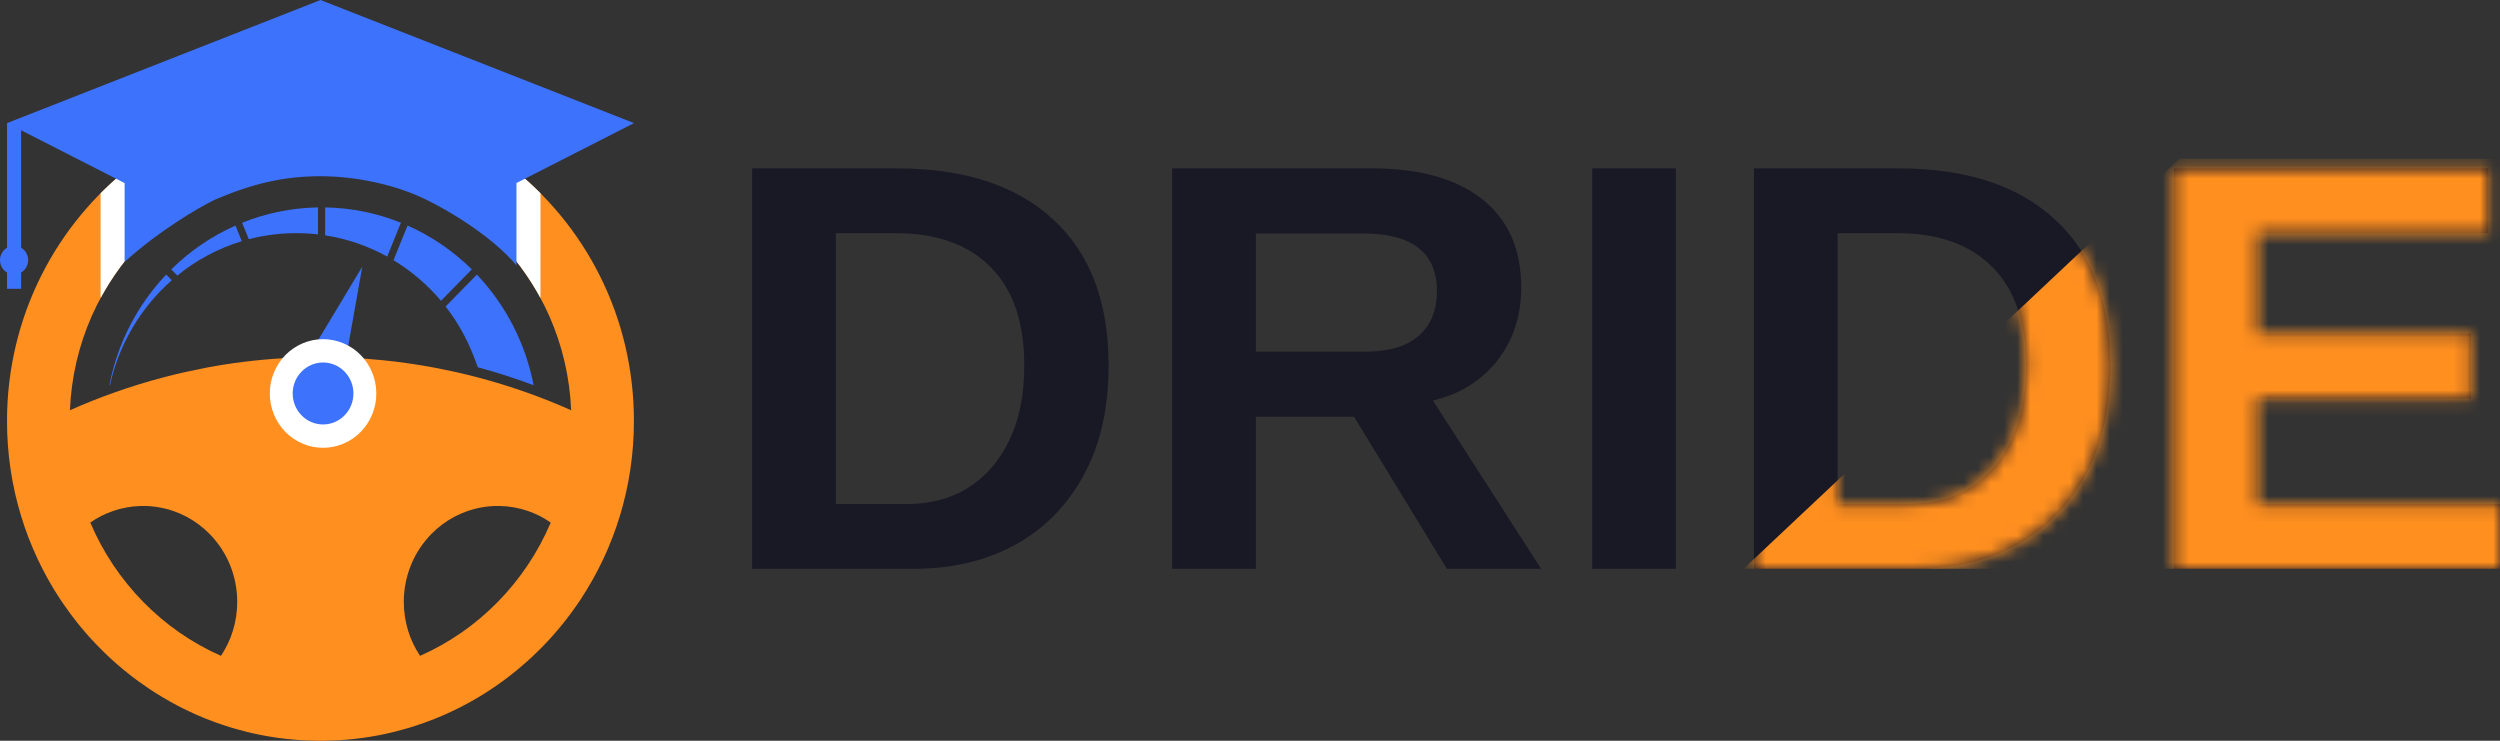 <svg width="189" height="56" viewBox="0 0 189 56" fill="none" xmlns="http://www.w3.org/2000/svg">
<rect x="0" y="0" width="189" height="56" fill="#333333" stroke="none"/>
<path d="M83.81 27.639C83.81 30.876 83.18 33.64 81.922 35.932C80.677 38.223 78.947 39.978 76.73 41.195C74.527 42.398 71.981 43 69.092 43H56.863V12.729H67.805C72.897 12.729 76.837 14.018 79.626 16.596C82.415 19.16 83.81 22.84 83.81 27.639ZM77.438 27.639C77.438 24.387 76.594 21.91 74.906 20.205C73.219 18.486 70.808 17.627 67.676 17.627H63.192V38.102H68.556C70.372 38.102 71.938 37.679 73.254 36.834C74.584 35.975 75.614 34.764 76.344 33.203C77.073 31.642 77.438 29.787 77.438 27.639ZM94.944 31.506V43H88.615V12.729H103.719C107.324 12.729 110.105 13.509 112.065 15.07C114.024 16.617 115.004 18.844 115.004 21.752C115.004 23.872 114.403 25.705 113.202 27.252C112 28.785 110.378 29.794 108.331 30.281L116.506 43H109.383L102.368 31.506H94.944ZM108.632 22.01C108.632 20.563 108.168 19.475 107.238 18.744C106.308 18.014 104.913 17.648 103.054 17.648H94.944V26.586H103.226C104.999 26.586 106.343 26.185 107.259 25.383C108.175 24.581 108.632 23.456 108.632 22.01ZM126.697 12.729V43H120.368V12.729H126.697ZM159.543 27.639C159.543 30.876 158.913 33.64 157.655 35.932C156.411 38.223 154.68 39.978 152.463 41.195C150.26 42.398 147.715 43 144.825 43H132.596V12.729H143.538C148.63 12.729 152.57 14.018 155.359 16.596C158.148 19.16 159.543 22.84 159.543 27.639ZM153.171 27.639C153.171 24.387 152.328 21.91 150.64 20.205C148.951 18.486 146.542 17.627 143.409 17.627H138.925V38.102H144.289C146.105 38.102 147.672 37.679 148.987 36.834C150.317 35.975 151.348 34.764 152.077 33.203C152.806 31.642 153.171 29.787 153.171 27.639ZM189 38.102V43H164.349V12.729H188.12V17.627H170.678V25.232H186.811V30.131H170.678V38.102H189Z" fill="#191825"/>
<mask id="mask0_8_20" style="mask-type:alpha" maskUnits="userSpaceOnUse" x="56" y="12" width="133" height="31">
<path d="M83.81 27.639C83.81 30.876 83.18 33.64 81.922 35.932C80.677 38.223 78.947 39.978 76.73 41.195C74.527 42.398 71.981 43 69.092 43H56.863V12.729H67.805C72.897 12.729 76.837 14.018 79.626 16.596C82.415 19.16 83.81 22.84 83.81 27.639ZM77.438 27.639C77.438 24.387 76.594 21.91 74.906 20.205C73.219 18.486 70.808 17.627 67.676 17.627H63.192V38.102H68.556C70.372 38.102 71.938 37.679 73.254 36.834C74.584 35.975 75.614 34.764 76.344 33.203C77.073 31.642 77.438 29.787 77.438 27.639ZM94.944 31.506V43H88.615V12.729H103.719C107.324 12.729 110.105 13.509 112.065 15.07C114.024 16.617 115.004 18.844 115.004 21.752C115.004 23.872 114.403 25.705 113.202 27.252C112 28.785 110.378 29.794 108.331 30.281L116.506 43H109.383L102.368 31.506H94.944ZM108.632 22.01C108.632 20.563 108.168 19.475 107.238 18.744C106.308 18.014 104.913 17.648 103.054 17.648H94.944V26.586H103.226C104.999 26.586 106.343 26.185 107.259 25.383C108.175 24.581 108.632 23.456 108.632 22.01ZM126.697 12.729V43H120.368V12.729H126.697ZM159.543 27.639C159.543 30.876 158.913 33.64 157.655 35.932C156.411 38.223 154.68 39.978 152.463 41.195C150.26 42.398 147.715 43 144.825 43H132.596V12.729H143.538C148.63 12.729 152.57 14.018 155.359 16.596C158.148 19.16 159.543 22.84 159.543 27.639ZM153.171 27.639C153.171 24.387 152.328 21.91 150.64 20.205C148.951 18.486 146.542 17.627 143.409 17.627H138.925V38.102H144.289C146.105 38.102 147.672 37.679 148.987 36.834C150.317 35.975 151.348 34.764 152.077 33.203C152.806 31.642 153.171 29.787 153.171 27.639ZM189 38.102V43H164.349V12.729H188.12V17.627H170.678V25.232H186.811V30.131H170.678V38.102H189Z" fill="black"/>
</mask>
<g mask="url(#mask0_8_20)">
<path d="M164.768 12H189.733V43H131.814L164.768 12Z" fill="#FF8F1F"/>
</g>
<path fill-rule="evenodd" clip-rule="evenodd" d="M38.455 12.496C36.366 10.896 34.008 9.638 31.465 8.808C29.186 8.064 26.755 7.661 24.232 7.661C21.709 7.661 19.28 8.062 16.999 8.808C14.455 9.638 12.099 10.895 10.009 12.496C4.255 16.907 0.53 23.926 0.53 31.831C0.53 36.831 2.021 41.478 4.57 45.331V45.333C4.655 45.458 4.74 45.586 4.829 45.71C5.146 46.173 5.479 46.623 5.831 47.062C5.909 47.162 5.991 47.261 6.073 47.361C6.223 47.546 6.379 47.728 6.538 47.909C6.635 48.019 6.731 48.128 6.831 48.237C6.873 48.284 6.916 48.332 6.96 48.378C7.043 48.47 7.128 48.56 7.217 48.65C7.262 48.701 7.31 48.748 7.357 48.798C7.523 48.973 7.697 49.143 7.87 49.311C7.942 49.383 8.015 49.454 8.09 49.526C8.614 50.022 9.157 50.496 9.724 50.942C9.816 51.015 9.908 51.086 9.998 51.156C10.165 51.284 10.333 51.411 10.505 51.534C10.748 51.712 10.996 51.884 11.248 52.05C11.327 52.105 11.408 52.158 11.49 52.21C11.573 52.266 11.662 52.323 11.748 52.379C11.924 52.489 12.102 52.598 12.277 52.703C12.632 52.916 12.994 53.118 13.361 53.312C13.473 53.372 13.583 53.429 13.696 53.486C13.768 53.523 13.843 53.56 13.914 53.596C14.053 53.664 14.193 53.732 14.333 53.795C14.343 53.802 14.355 53.809 14.366 53.814C14.503 53.878 14.64 53.94 14.778 54.001C14.781 54.002 14.785 54.004 14.787 54.006C14.868 54.04 14.947 54.076 15.028 54.11C15.172 54.172 15.317 54.232 15.46 54.291C15.5 54.309 15.542 54.325 15.582 54.341C15.754 54.407 15.922 54.473 16.094 54.536C16.172 54.565 16.245 54.594 16.322 54.621C16.477 54.678 16.631 54.73 16.784 54.781C16.862 54.807 16.937 54.832 17.016 54.858C17.169 54.909 17.326 54.958 17.479 55.006C17.554 55.028 17.626 55.05 17.701 55.07C17.803 55.101 17.901 55.128 18.001 55.155C18.183 55.206 18.366 55.257 18.553 55.301C18.616 55.317 18.678 55.332 18.74 55.349C18.907 55.39 19.077 55.429 19.245 55.465C19.317 55.482 19.387 55.495 19.457 55.511C19.558 55.533 19.657 55.551 19.755 55.572C19.882 55.596 20.007 55.62 20.134 55.642C20.262 55.664 20.389 55.684 20.512 55.706C20.842 55.761 21.174 55.806 21.504 55.844C21.578 55.854 21.648 55.863 21.72 55.868C21.913 55.888 22.106 55.907 22.298 55.922C22.383 55.931 22.471 55.936 22.556 55.941C22.707 55.953 22.857 55.961 23.008 55.97C23.077 55.975 23.147 55.977 23.213 55.978C23.38 55.987 23.55 55.992 23.719 55.993C23.785 55.995 23.854 55.997 23.921 55.997C24.022 56 24.124 56 24.226 56C24.327 56 24.429 56 24.529 55.997C24.596 55.997 24.666 55.995 24.734 55.993C24.902 55.99 25.071 55.985 25.238 55.978C25.306 55.977 25.376 55.973 25.445 55.97C25.596 55.961 25.744 55.953 25.895 55.941C25.981 55.936 26.068 55.931 26.155 55.922C26.346 55.907 26.542 55.888 26.733 55.868C26.803 55.861 26.875 55.852 26.947 55.844C27.279 55.806 27.609 55.761 27.939 55.706C28.066 55.686 28.192 55.665 28.317 55.642C28.444 55.62 28.571 55.596 28.694 55.572C28.793 55.553 28.891 55.534 28.994 55.511C29.063 55.497 29.134 55.482 29.204 55.465C29.373 55.429 29.545 55.39 29.713 55.349C29.775 55.334 29.835 55.319 29.898 55.301C30.083 55.257 30.267 55.208 30.448 55.155C30.548 55.128 30.652 55.101 30.748 55.07C30.825 55.05 30.897 55.028 30.97 55.006C31.125 54.958 31.282 54.91 31.439 54.858C31.515 54.832 31.592 54.807 31.667 54.781C31.824 54.73 31.976 54.678 32.131 54.621C32.207 54.594 32.282 54.565 32.361 54.536C32.529 54.473 32.701 54.407 32.869 54.341C32.934 54.314 33.004 54.286 33.069 54.259C33.2 54.206 33.326 54.152 33.458 54.096C33.538 54.06 33.62 54.025 33.698 53.991C33.731 53.977 33.763 53.962 33.791 53.948C33.94 53.882 34.083 53.815 34.227 53.747C34.233 53.746 34.237 53.742 34.245 53.739C34.397 53.666 34.548 53.589 34.703 53.514C34.71 53.511 34.718 53.508 34.724 53.506C34.805 53.464 34.885 53.423 34.965 53.38C35.099 53.312 35.234 53.241 35.364 53.168C35.389 53.156 35.412 53.144 35.435 53.13C35.571 53.054 35.707 52.979 35.841 52.902C35.942 52.843 36.046 52.783 36.146 52.724C36.323 52.618 36.499 52.511 36.673 52.401C36.796 52.321 36.923 52.241 37.044 52.159C37.173 52.076 37.3 51.991 37.423 51.906C37.518 51.84 37.616 51.775 37.708 51.707C37.77 51.666 37.827 51.624 37.887 51.581C37.982 51.513 38.073 51.445 38.165 51.374C38.275 51.294 38.38 51.212 38.489 51.131C38.96 50.769 39.417 50.388 39.861 49.99C39.966 49.898 40.066 49.806 40.166 49.711C40.319 49.568 40.469 49.425 40.621 49.277C40.77 49.133 40.92 48.983 41.065 48.834C41.17 48.725 41.273 48.614 41.378 48.504C41.435 48.444 41.488 48.385 41.545 48.325C41.621 48.24 41.697 48.155 41.775 48.07C41.872 47.963 41.965 47.854 42.057 47.745C42.158 47.631 42.252 47.517 42.35 47.4C42.437 47.295 42.525 47.189 42.607 47.082C42.702 46.963 42.799 46.843 42.892 46.722C42.929 46.674 42.964 46.628 42.997 46.581C43.097 46.453 43.192 46.324 43.286 46.191C43.387 46.055 43.482 45.917 43.579 45.78C43.681 45.634 43.784 45.482 43.884 45.333V45.331C46.435 41.478 47.924 36.831 47.924 31.831C47.933 23.926 44.209 16.905 38.455 12.496ZM16.704 49.582C12.285 47.63 8.739 44.011 6.826 39.506C7.898 38.759 9.191 38.303 10.576 38.256C10.661 38.252 10.741 38.251 10.826 38.251C11.218 38.251 11.6 38.283 11.975 38.346C13.478 38.596 14.823 39.324 15.852 40.374C17.139 41.685 17.934 43.498 17.934 45.503C17.934 47.014 17.481 48.419 16.704 49.582ZM31.757 49.582C30.98 48.42 30.527 47.014 30.527 45.503C30.527 43.498 31.322 41.685 32.608 40.374C33.631 39.331 34.96 38.606 36.448 38.351C36.834 38.285 37.23 38.251 37.635 38.251C37.702 38.251 37.772 38.252 37.838 38.254C39.244 38.293 40.549 38.751 41.635 39.506C39.724 44.011 36.178 47.628 31.757 49.582ZM39.869 29.69C38.597 29.238 37.305 28.84 35.989 28.498C35.469 28.362 34.945 28.236 34.422 28.117L32.854 27.797C31.552 27.551 30.233 27.362 28.899 27.228C28.439 27.182 27.976 27.143 27.51 27.11C27.419 27.104 27.327 27.097 27.235 27.092C27.037 27.08 26.84 27.068 26.64 27.058C25.843 27.017 25.041 26.997 24.232 26.997C23.267 26.997 22.31 27.027 21.359 27.085H21.358C19.407 27.202 17.489 27.44 15.608 27.794L14.041 28.12C13.513 28.236 12.992 28.362 12.474 28.498C11.142 28.845 9.829 29.249 8.545 29.709C7.438 30.103 6.351 30.54 5.287 31.014C5.492 25.958 7.603 21.404 10.908 18.078C12.285 16.689 13.874 15.514 15.614 14.608C16.124 14.341 16.642 14.1 17.177 13.882C17.691 13.669 18.211 13.482 18.747 13.323C19.615 13.054 20.509 12.847 21.424 12.711C22.341 12.571 23.279 12.5 24.234 12.5C26.141 12.5 27.984 12.785 29.721 13.319C30.252 13.484 30.775 13.671 31.287 13.882H31.289C31.824 14.1 32.344 14.343 32.854 14.61C34.595 15.516 36.179 16.689 37.558 18.08H37.56C39.209 19.745 40.564 21.714 41.531 23.9C42.497 26.087 43.075 28.488 43.179 31.016C42.092 30.531 40.991 30.089 39.869 29.69Z" fill="#FF8F1F"/>
<path d="M31.466 8.808C34.008 9.638 36.366 10.896 38.455 12.496C39.303 13.146 40.106 13.851 40.86 14.608L40.859 22.529C39.972 20.886 38.857 19.389 37.56 18.08H37.558C36.179 16.689 34.595 15.516 32.855 14.61C32.344 14.343 31.824 14.1 31.289 13.882H31.287C30.775 13.671 30.252 13.484 29.722 13.319C27.984 12.785 26.142 12.5 24.234 12.5C23.279 12.5 22.342 12.571 21.425 12.711C20.509 12.847 19.616 13.054 18.747 13.323C18.212 13.482 17.691 13.669 17.178 13.882C16.643 14.1 16.124 14.341 15.614 14.608C13.875 15.514 12.286 16.689 10.908 18.078C9.608 19.387 8.493 20.885 7.606 22.529V14.608C8.36 13.851 9.163 13.146 10.01 12.496C12.099 10.895 14.455 9.638 16.999 8.808C19.28 8.062 21.71 7.661 24.233 7.661C26.755 7.661 29.186 8.064 31.466 8.808Z" fill="white"/>
<path d="M39.045 13.837L47.932 9.306L24.232 0L0.532 9.307V18.727C0.215 18.916 0 19.266 0 19.666C0 20.067 0.215 20.417 0.532 20.604V21.835H1.596V20.604C1.913 20.416 2.128 20.067 2.128 19.666C2.128 19.265 1.913 18.916 1.596 18.727V9.85L9.421 13.839V19.799C12.032 17.431 15.022 15.694 16.19 15.121C19.111 13.864 21.486 13.322 24.232 13.322C26.978 13.322 30.013 13.995 32.276 15.123C33.738 15.825 37.139 17.795 39.045 20.059V13.837Z" fill="#3D72FC"/>
<path fill-rule="evenodd" clip-rule="evenodd" d="M12.563 20.759C10.415 23.023 8.89 25.907 8.272 29.122C8.287 29.116 8.302 29.111 8.317 29.105C9.007 25.971 10.679 23.214 12.986 21.188L12.563 20.759Z" fill="#3D72FC"/>
<path fill-rule="evenodd" clip-rule="evenodd" d="M13.405 20.832C14.835 19.669 16.484 18.776 18.281 18.233L17.802 17.053C15.99 17.857 14.347 18.984 12.946 20.366L13.405 20.832Z" fill="#3D72FC"/>
<path fill-rule="evenodd" clip-rule="evenodd" d="M18.809 18.084C19.957 17.784 21.16 17.625 22.399 17.625C22.952 17.625 23.498 17.657 24.036 17.719V15.681C22.016 15.715 20.082 16.123 18.304 16.841L18.809 18.084Z" fill="#3D72FC"/>
<path fill-rule="evenodd" clip-rule="evenodd" d="M24.58 15.68V17.791C26.255 18.05 27.836 18.602 29.272 19.397L30.31 16.84C28.531 16.122 26.6 15.714 24.58 15.68Z" fill="#3D72FC"/>
<path fill-rule="evenodd" clip-rule="evenodd" d="M30.812 17.051L29.748 19.671C31.103 20.491 32.316 21.53 33.339 22.74L35.669 20.364C34.267 18.982 32.626 17.855 30.812 17.051Z" fill="#3D72FC"/>
<path fill-rule="evenodd" clip-rule="evenodd" d="M36.053 20.759L33.687 23.172C34.751 24.532 35.518 26.035 36.087 27.667C36.098 27.699 36.108 27.733 36.119 27.765C37.557 28.152 38.965 28.606 40.342 29.124C39.741 25.986 38.232 23.055 36.053 20.759Z" fill="#3D72FC"/>
<path fill-rule="evenodd" clip-rule="evenodd" d="M23.966 25.852L27.39 20.16L26.196 26.88C25.945 26.52 25.608 26.227 25.203 26.039C24.797 25.853 24.373 25.796 23.966 25.852Z" fill="#3D72FC"/>
<path fill-rule="evenodd" clip-rule="evenodd" d="M25.964 25.954C28.019 26.821 28.994 29.224 28.144 31.319C27.293 33.413 24.937 34.408 22.883 33.541C20.829 32.674 19.853 30.271 20.704 28.176C21.554 26.082 23.91 25.087 25.964 25.954Z" fill="white"/>
<path fill-rule="evenodd" clip-rule="evenodd" d="M24.424 27.404C25.691 27.404 26.72 28.453 26.72 29.747C26.72 31.04 25.691 32.089 24.424 32.089C23.155 32.089 22.128 31.04 22.127 29.747C22.127 28.453 23.155 27.406 24.424 27.404Z" fill="#3D72FC"/>
</svg>
